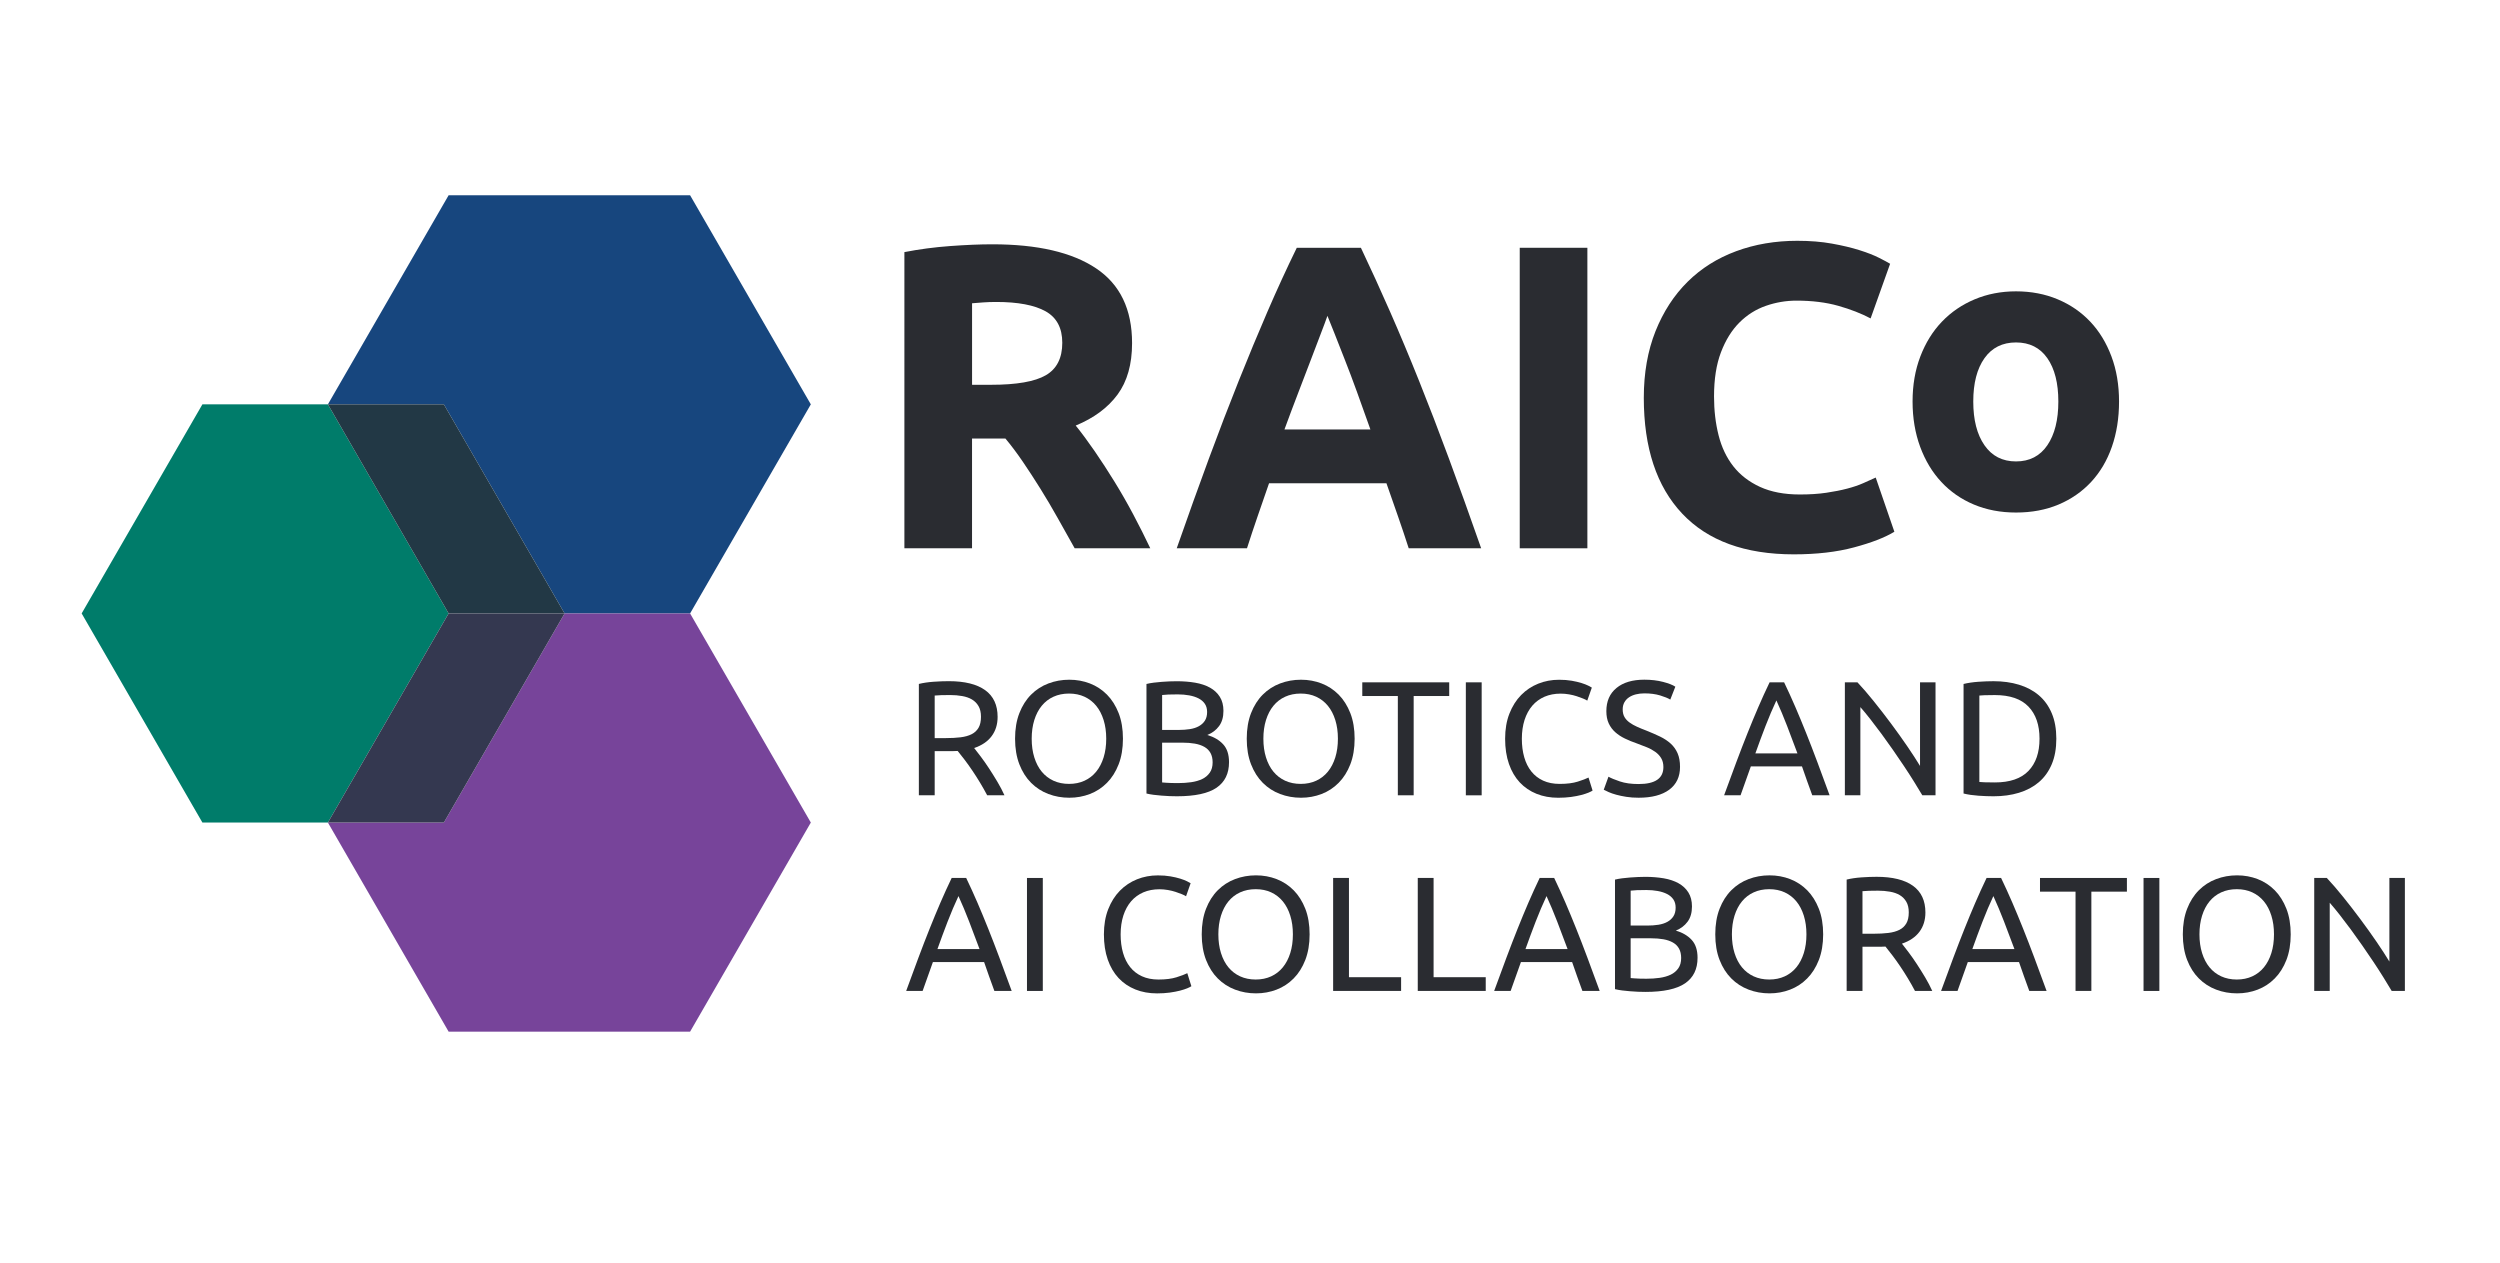 <?xml version="1.0" encoding="utf-8"?>
<!-- Generator: Adobe Illustrator 28.1.0, SVG Export Plug-In . SVG Version: 6.00 Build 0)  -->
<svg version="1.1" id="Layer_1" xmlns="http://www.w3.org/2000/svg" xmlns:xlink="http://www.w3.org/1999/xlink" x="0px" y="0px"
	 viewBox="0 0 841.89 425.2" style="enable-background:new 0 0 841.89 425.2;" xml:space="preserve">
<style type="text/css">
	.st0{fill:#007C6A;}
	.st1{fill:#17467E;}
	.st2{fill:#223845;}
	.st3{fill:#77449A;}
	.st4{fill:#343850;}
	.st5{fill:#2A2C31;}
</style>
<g>
	<polyline class="st0" points="110.42,136.17 68.16,136.17 27.5,206.58 68.16,277 110.42,277 151.08,206.58 110.42,136.17 	"/>
	<polyline class="st1" points="232.39,65.75 151.08,65.75 110.42,136.17 149.47,136.17 190.13,206.58 232.39,206.58 273.05,136.17 
		232.39,65.75 	"/>
	<polyline class="st2" points="149.47,136.17 110.42,136.17 151.08,206.58 190.13,206.58 149.47,136.17 	"/>
	<polyline class="st3" points="232.39,206.58 232.39,206.58 190.13,206.58 149.47,277 110.42,277 151.08,347.42 232.39,347.42 
		273.05,277 232.39,206.58 	"/>
	<polyline class="st4" points="190.13,206.58 151.08,206.58 110.42,277 149.47,277 190.13,206.58 	"/>
</g>
<g>
	<path class="st5" d="M334.21,82.27c15.19,0,26.82,2.7,34.9,8.1c8.08,5.4,12.12,13.8,12.12,25.19c0,7.11-1.63,12.88-4.89,17.31
		c-3.26,4.43-7.96,7.91-14.09,10.44c2.05,2.53,4.18,5.43,6.43,8.69c2.24,3.26,4.45,6.67,6.64,10.22c2.19,3.56,4.31,7.25,6.35,11.1
		c2.04,3.85,3.94,7.62,5.69,11.32H361.9c-1.86-3.31-3.74-6.67-5.65-10.08c-1.91-3.41-3.86-6.72-5.86-9.93
		c-2-3.21-3.98-6.25-5.94-9.13c-1.96-2.87-3.91-5.48-5.86-7.81h-11.25v36.95h-22.78V84.9c4.96-0.97,10.1-1.65,15.41-2.04
		C325.28,82.47,330.02,82.27,334.21,82.27z M335.52,101.69c-1.66,0-3.14,0.05-4.45,0.15c-1.31,0.1-2.56,0.2-3.72,0.29v27.45h6.43
		c8.57,0,14.7-1.07,18.4-3.21c3.7-2.14,5.55-5.79,5.55-10.95c0-4.97-1.88-8.49-5.62-10.59
		C348.35,102.74,342.82,101.69,335.52,101.69z"/>
	<path class="st5" d="M474.39,184.64c-1.13-3.52-2.34-7.13-3.63-10.83c-1.3-3.71-2.59-7.4-3.87-11.07h-39.53
		c-1.28,3.69-2.56,7.39-3.84,11.1c-1.28,3.71-2.48,7.31-3.59,10.8h-23.66c3.81-10.9,7.42-20.98,10.84-30.23
		c3.42-9.25,6.76-17.96,10.03-26.14s6.49-15.94,9.67-23.29c3.17-7.35,6.47-14.53,9.89-21.54h21.59c3.33,7.01,6.6,14.19,9.83,21.54
		c3.23,7.35,6.48,15.11,9.76,23.29c3.28,8.18,6.63,16.89,10.05,26.14c3.42,9.25,7.04,19.33,10.86,30.23H474.39z M447.02,106.36
		c-0.51,1.47-1.25,3.47-2.23,6c-0.98,2.53-2.09,5.45-3.34,8.77c-1.25,3.32-2.65,6.97-4.19,10.95c-1.54,3.99-3.11,8.17-4.71,12.54
		h28.94c-1.55-4.39-3.05-8.58-4.5-12.58c-1.45-4-2.83-7.66-4.14-10.97c-1.31-3.32-2.45-6.24-3.44-8.76
		C448.42,109.78,447.62,107.8,447.02,106.36z"/>
	<path class="st5" d="M511.78,83.44h22.78v101.2h-22.78V83.44z"/>
	<path class="st5" d="M604.08,186.68c-16.45,0-28.99-4.58-37.6-13.73c-8.62-9.15-12.92-22.15-12.92-38.99
		c0-8.37,1.32-15.84,3.94-22.42c2.63-6.57,6.23-12.12,10.81-16.65c4.57-4.53,10.03-7.96,16.36-10.3c6.33-2.34,13.19-3.5,20.59-3.5
		c4.28,0,8.18,0.32,11.68,0.95c3.5,0.63,6.57,1.36,9.2,2.19c2.63,0.83,4.82,1.68,6.57,2.56c1.75,0.88,3.02,1.56,3.8,2.04l-6.57,18.4
		c-3.12-1.65-6.74-3.07-10.88-4.24c-4.14-1.17-8.84-1.75-14.09-1.75c-3.5,0-6.94,0.58-10.3,1.75c-3.36,1.17-6.33,3.04-8.91,5.62
		c-2.58,2.58-4.65,5.91-6.21,10c-1.56,4.09-2.34,9.05-2.34,14.9c0,4.67,0.51,9.03,1.53,13.07c1.02,4.04,2.68,7.52,4.96,10.44
		c2.29,2.92,5.28,5.23,8.98,6.94c3.7,1.7,8.18,2.56,13.43,2.56c3.31,0,6.28-0.19,8.91-0.58c2.63-0.39,4.96-0.85,7.01-1.39
		c2.04-0.53,3.84-1.14,5.4-1.83c1.56-0.68,2.97-1.31,4.23-1.9l6.28,18.25c-3.21,1.95-7.74,3.7-13.58,5.26
		C618.53,185.9,611.77,186.68,604.08,186.68z"/>
	<path class="st5" d="M713.6,135.22c0,5.56-0.81,10.65-2.42,15.26c-1.61,4.62-3.95,8.56-6.99,11.83c-3.05,3.27-6.7,5.8-10.96,7.6
		c-4.26,1.79-9.03,2.69-14.32,2.69c-5.2,0-9.93-0.9-14.19-2.69c-4.26-1.79-7.91-4.32-10.96-7.6c-3.05-3.27-5.42-7.21-7.13-11.83
		c-1.7-4.62-2.56-9.7-2.56-15.26c0-5.56,0.87-10.62,2.62-15.19c1.75-4.57,4.17-8.47,7.26-11.7c3.09-3.23,6.77-5.74,11.03-7.53
		c4.26-1.79,8.9-2.69,13.92-2.69c5.11,0,9.79,0.9,14.05,2.69c4.26,1.79,7.91,4.3,10.96,7.53c3.05,3.23,5.42,7.13,7.13,11.7
		C712.75,124.59,713.6,129.66,713.6,135.22z M693.16,135.22c0-6.18-1.23-11.05-3.7-14.59c-2.47-3.54-5.98-5.31-10.56-5.31
		c-4.57,0-8.11,1.77-10.62,5.31c-2.51,3.54-3.77,8.4-3.77,14.59c0,6.18,1.25,11.09,3.77,14.72c2.51,3.63,6.05,5.45,10.62,5.45
		c4.57,0,8.09-1.82,10.56-5.45C691.93,146.31,693.16,141.4,693.16,135.22z"/>
</g>
<g>
	<path class="st5" d="M328.05,251.9c0.58,0.73,1.33,1.69,2.22,2.88c0.9,1.19,1.82,2.51,2.77,3.95c0.95,1.45,1.89,2.96,2.83,4.53
		c0.93,1.57,1.73,3.09,2.39,4.56h-5.82c-0.73-1.39-1.53-2.8-2.39-4.23c-0.86-1.43-1.73-2.79-2.61-4.09
		c-0.88-1.3-1.75-2.52-2.61-3.65c-0.86-1.13-1.64-2.12-2.33-2.96c-0.48,0.04-0.96,0.05-1.45,0.05c-0.49,0-1,0-1.51,0h-4.78v14.88
		h-5.33v-37.5c1.5-0.37,3.17-0.61,5.02-0.74c1.85-0.13,3.54-0.19,5.08-0.19c5.34,0,9.42,1.01,12.22,3.02c2.8,2.01,4.2,5.02,4.2,9
		c0,2.53-0.67,4.69-2,6.48C332.62,249.69,330.65,251.02,328.05,251.9z M319.98,234.06c-2.27,0-4.01,0.05-5.22,0.17v14.33h3.79
		c1.83,0,3.48-0.09,4.94-0.27c1.46-0.18,2.7-0.53,3.71-1.04c1.01-0.51,1.78-1.23,2.33-2.17c0.55-0.93,0.82-2.17,0.82-3.71
		c0-1.43-0.27-2.62-0.82-3.57c-0.55-0.95-1.29-1.7-2.22-2.25c-0.93-0.55-2.03-0.93-3.29-1.15
		C322.75,234.17,321.41,234.06,319.98,234.06z"/>
	<path class="st5" d="M341.83,248.77c0-3.26,0.48-6.13,1.45-8.62c0.97-2.49,2.29-4.57,3.95-6.23c1.67-1.67,3.6-2.92,5.82-3.76
		c2.21-0.84,4.57-1.26,7.05-1.26c2.45,0,4.77,0.42,6.94,1.26c2.18,0.84,4.09,2.1,5.74,3.76c1.65,1.67,2.95,3.74,3.93,6.23
		c0.97,2.49,1.45,5.36,1.45,8.62c0,3.26-0.49,6.13-1.45,8.62c-0.97,2.49-2.28,4.57-3.93,6.23c-1.65,1.67-3.56,2.92-5.74,3.76
		c-2.18,0.84-4.49,1.26-6.94,1.26c-2.49,0-4.84-0.42-7.05-1.26c-2.22-0.84-4.15-2.09-5.82-3.76c-1.67-1.67-2.98-3.74-3.95-6.23
		C342.32,254.9,341.83,252.03,341.83,248.77z M347.43,248.77c0,2.31,0.29,4.4,0.88,6.29c0.59,1.89,1.42,3.49,2.5,4.8
		c1.08,1.32,2.4,2.33,3.95,3.05c1.56,0.71,3.3,1.07,5.24,1.07c1.94,0,3.68-0.36,5.22-1.07s2.85-1.73,3.93-3.05
		c1.08-1.32,1.91-2.92,2.5-4.8c0.59-1.89,0.88-3.98,0.88-6.29c0-2.31-0.29-4.4-0.88-6.29c-0.59-1.88-1.42-3.49-2.5-4.8
		c-1.08-1.32-2.39-2.33-3.93-3.05c-1.54-0.71-3.28-1.07-5.22-1.07c-1.94,0-3.69,0.36-5.24,1.07c-1.56,0.71-2.87,1.73-3.95,3.05
		c-1.08,1.32-1.91,2.92-2.5,4.8C347.72,244.37,347.43,246.47,347.43,248.77z"/>
	<path class="st5" d="M396.35,268.15c-0.77,0-1.6-0.02-2.5-0.05c-0.9-0.04-1.79-0.09-2.69-0.17c-0.9-0.07-1.78-0.16-2.66-0.27
		c-0.88-0.11-1.68-0.26-2.42-0.44v-36.89c0.73-0.18,1.54-0.33,2.42-0.44c0.88-0.11,1.77-0.2,2.66-0.27c0.9-0.07,1.78-0.13,2.66-0.16
		c0.88-0.04,1.7-0.05,2.47-0.05c2.2,0,4.25,0.16,6.18,0.49c1.92,0.33,3.59,0.89,5,1.67c1.41,0.79,2.52,1.82,3.32,3.1
		c0.8,1.28,1.21,2.85,1.21,4.72c0,2.09-0.49,3.8-1.48,5.13c-0.99,1.34-2.31,2.33-3.95,2.99c2.23,0.66,4.01,1.7,5.33,3.13
		c1.32,1.43,1.98,3.44,1.98,6.04c0,3.81-1.4,6.67-4.2,8.59S402.42,268.15,396.35,268.15z M391.35,245.81h5.6
		c1.32,0,2.56-0.09,3.73-0.27c1.17-0.18,2.19-0.51,3.05-0.99c0.86-0.48,1.54-1.1,2.03-1.87c0.49-0.77,0.74-1.74,0.74-2.91
		c0-1.1-0.26-2.02-0.77-2.77c-0.51-0.75-1.22-1.35-2.11-1.81c-0.9-0.46-1.95-0.8-3.16-1.02c-1.21-0.22-2.49-0.33-3.84-0.33
		c-1.35,0-2.42,0.02-3.18,0.05c-0.77,0.04-1.46,0.09-2.09,0.16V245.81z M391.35,250.09v13.4c0.4,0.04,0.88,0.07,1.43,0.11
		c0.47,0.04,1.03,0.06,1.67,0.08c0.64,0.02,1.38,0.03,2.22,0.03c1.57,0,3.06-0.1,4.47-0.3c1.41-0.2,2.64-0.56,3.71-1.07
		c1.06-0.51,1.91-1.23,2.55-2.14c0.64-0.91,0.96-2.07,0.96-3.46c0-1.24-0.24-2.3-0.71-3.16c-0.48-0.86-1.16-1.55-2.06-2.06
		c-0.9-0.51-1.97-0.88-3.21-1.1c-1.25-0.22-2.64-0.33-4.17-0.33H391.35z"/>
	<path class="st5" d="M419.85,248.77c0-3.26,0.48-6.13,1.45-8.62c0.97-2.49,2.29-4.57,3.95-6.23c1.67-1.67,3.6-2.92,5.82-3.76
		c2.21-0.84,4.57-1.26,7.05-1.26c2.45,0,4.77,0.42,6.94,1.26c2.18,0.84,4.09,2.1,5.74,3.76c1.65,1.67,2.95,3.74,3.93,6.23
		c0.97,2.49,1.45,5.36,1.45,8.62c0,3.26-0.49,6.13-1.45,8.62c-0.97,2.49-2.28,4.57-3.93,6.23c-1.65,1.67-3.56,2.92-5.74,3.76
		c-2.18,0.84-4.49,1.26-6.94,1.26c-2.49,0-4.84-0.42-7.05-1.26c-2.22-0.84-4.15-2.09-5.82-3.76c-1.67-1.67-2.98-3.74-3.95-6.23
		C420.33,254.9,419.85,252.03,419.85,248.77z M425.45,248.77c0,2.31,0.29,4.4,0.88,6.29c0.59,1.89,1.42,3.49,2.5,4.8
		c1.08,1.32,2.4,2.33,3.95,3.05c1.56,0.71,3.3,1.07,5.24,1.07c1.94,0,3.68-0.36,5.22-1.07s2.85-1.73,3.93-3.05
		c1.08-1.32,1.91-2.92,2.5-4.8c0.59-1.89,0.88-3.98,0.88-6.29c0-2.31-0.29-4.4-0.88-6.29c-0.59-1.88-1.42-3.49-2.5-4.8
		c-1.08-1.32-2.39-2.33-3.93-3.05c-1.54-0.71-3.28-1.07-5.22-1.07c-1.94,0-3.69,0.36-5.24,1.07c-1.56,0.71-2.87,1.73-3.95,3.05
		c-1.08,1.32-1.91,2.92-2.5,4.8C425.74,244.37,425.45,246.47,425.45,248.77z"/>
	<path class="st5" d="M488.03,229.78v4.61h-11.97v33.43h-5.33v-33.43h-11.97v-4.61H488.03z"/>
	<path class="st5" d="M493.63,229.78h5.33v38.05h-5.33V229.78z"/>
	<path class="st5" d="M524.76,268.65c-2.67,0-5.11-0.44-7.3-1.32c-2.2-0.88-4.08-2.16-5.66-3.84c-1.57-1.68-2.79-3.76-3.65-6.23
		c-0.86-2.47-1.29-5.3-1.29-8.48c0-3.18,0.48-6.01,1.45-8.48c0.97-2.47,2.28-4.55,3.93-6.23c1.65-1.68,3.57-2.96,5.76-3.84
		c2.2-0.88,4.54-1.32,7.03-1.32c1.57,0,2.99,0.11,4.25,0.33c1.26,0.22,2.36,0.48,3.29,0.77c0.93,0.29,1.69,0.59,2.28,0.88
		c0.59,0.29,0.99,0.51,1.21,0.66l-1.54,4.39c-0.33-0.22-0.81-0.46-1.43-0.71c-0.62-0.26-1.33-0.51-2.11-0.77
		c-0.79-0.26-1.65-0.47-2.58-0.63c-0.93-0.16-1.88-0.25-2.83-0.25c-2.01,0-3.83,0.35-5.44,1.04c-1.61,0.7-2.98,1.7-4.12,3.02
		c-1.13,1.32-2,2.92-2.61,4.8c-0.6,1.89-0.91,4-0.91,6.34c0,2.27,0.27,4.34,0.8,6.2c0.53,1.87,1.33,3.47,2.39,4.8
		c1.06,1.34,2.39,2.37,3.98,3.1c1.59,0.73,3.45,1.1,5.57,1.1c2.45,0,4.48-0.26,6.09-0.77c1.61-0.51,2.82-0.97,3.62-1.37l1.37,4.39
		c-0.26,0.18-0.71,0.41-1.37,0.69c-0.66,0.27-1.48,0.54-2.47,0.8c-0.99,0.26-2.14,0.47-3.46,0.66
		C527.72,268.55,526.3,268.65,524.76,268.65z"/>
	<path class="st5" d="M551.82,264.03c5.56,0,8.34-1.9,8.34-5.71c0-1.17-0.25-2.17-0.74-2.99c-0.49-0.82-1.16-1.54-2-2.14
		c-0.84-0.6-1.8-1.13-2.88-1.56c-1.08-0.44-2.22-0.88-3.43-1.32c-1.39-0.47-2.71-1.02-3.95-1.62c-1.24-0.6-2.32-1.32-3.24-2.14
		s-1.64-1.8-2.17-2.94c-0.53-1.13-0.8-2.51-0.8-4.12c0-3.33,1.13-5.93,3.4-7.8c2.27-1.87,5.4-2.8,9.39-2.8
		c2.31,0,4.4,0.25,6.29,0.74c1.89,0.49,3.27,1.03,4.15,1.62l-1.7,4.34c-0.77-0.47-1.91-0.94-3.43-1.4c-1.52-0.46-3.29-0.69-5.3-0.69
		c-1.03,0-1.98,0.11-2.85,0.33c-0.88,0.22-1.65,0.55-2.31,0.99c-0.66,0.44-1.18,1-1.56,1.67c-0.38,0.68-0.58,1.47-0.58,2.39
		c0,1.02,0.2,1.89,0.6,2.58c0.4,0.7,0.97,1.31,1.7,1.84c0.73,0.53,1.58,1.02,2.55,1.45c0.97,0.44,2.04,0.88,3.21,1.32
		c1.65,0.66,3.16,1.32,4.53,1.98c1.37,0.66,2.56,1.45,3.57,2.36c1.01,0.92,1.78,2,2.33,3.27c0.55,1.26,0.82,2.79,0.82,4.58
		c0,3.33-1.22,5.89-3.65,7.69c-2.43,1.79-5.87,2.69-10.29,2.69c-1.5,0-2.88-0.1-4.15-0.3c-1.26-0.2-2.39-0.44-3.38-0.71
		c-0.99-0.27-1.84-0.57-2.55-0.88c-0.71-0.31-1.27-0.58-1.67-0.8l1.59-4.39c0.84,0.48,2.12,1.01,3.84,1.59
		C547.23,263.74,549.34,264.03,551.82,264.03z"/>
	<path class="st5" d="M610.29,267.82c-0.62-1.65-1.21-3.27-1.76-4.86c-0.55-1.59-1.12-3.21-1.7-4.86H589.6l-3.46,9.72h-5.54
		c1.46-4.03,2.84-7.75,4.12-11.17c1.28-3.42,2.53-6.67,3.76-9.74c1.23-3.07,2.44-6.01,3.65-8.81s2.47-5.57,3.79-8.32h4.89
		c1.32,2.74,2.58,5.52,3.79,8.32s2.42,5.74,3.65,8.81c1.23,3.07,2.48,6.32,3.76,9.74c1.28,3.42,2.65,7.15,4.12,11.17H610.29z
		 M605.3,253.71c-1.17-3.18-2.33-6.27-3.49-9.25c-1.15-2.98-2.35-5.85-3.6-8.59c-1.28,2.75-2.5,5.61-3.65,8.59
		c-1.15,2.98-2.3,6.07-3.43,9.25H605.3z"/>
	<path class="st5" d="M647.35,267.82c-0.81-1.35-1.73-2.87-2.77-4.56c-1.04-1.68-2.17-3.43-3.38-5.24
		c-1.21-1.81-2.46-3.65-3.76-5.52c-1.3-1.87-2.59-3.67-3.87-5.41c-1.28-1.74-2.53-3.38-3.73-4.91c-1.21-1.54-2.32-2.89-3.35-4.06
		v29.7h-5.22v-38.05h4.23c1.72,1.83,3.56,3.96,5.52,6.4c1.96,2.43,3.9,4.94,5.82,7.52c1.92,2.58,3.73,5.12,5.43,7.6
		c1.7,2.49,3.14,4.7,4.31,6.64v-28.16h5.22v38.05H647.35z"/>
	<path class="st5" d="M692.48,248.77c0,3.29-0.51,6.16-1.54,8.59c-1.03,2.43-2.47,4.45-4.34,6.04c-1.87,1.59-4.1,2.78-6.7,3.57
		c-2.6,0.79-5.45,1.18-8.56,1.18c-1.54,0-3.23-0.06-5.08-0.19c-1.85-0.13-3.52-0.37-5.02-0.74v-36.89c1.5-0.37,3.17-0.61,5.02-0.74
		c1.85-0.13,3.54-0.19,5.08-0.19c3.11,0,5.97,0.39,8.56,1.18c2.6,0.79,4.83,1.98,6.7,3.57c1.87,1.59,3.31,3.61,4.34,6.04
		C691.97,242.62,692.48,245.48,692.48,248.77z M671.78,263.49c5.05,0,8.82-1.29,11.31-3.87c2.49-2.58,3.73-6.19,3.73-10.84
		c0-4.65-1.24-8.26-3.73-10.84c-2.49-2.58-6.26-3.87-11.31-3.87c-1.5,0-2.66,0.02-3.49,0.05c-0.82,0.04-1.4,0.07-1.73,0.11v29.1
		c0.33,0.04,0.91,0.07,1.73,0.11C669.12,263.47,670.28,263.49,671.78,263.49z"/>
	<path class="st5" d="M334.86,333.7c-0.62-1.65-1.21-3.27-1.76-4.86c-0.55-1.59-1.12-3.21-1.7-4.86h-17.24l-3.46,9.72h-5.54
		c1.46-4.03,2.84-7.75,4.12-11.17c1.28-3.42,2.53-6.67,3.76-9.74c1.23-3.07,2.44-6.01,3.65-8.81c1.21-2.8,2.47-5.57,3.79-8.32h4.89
		c1.32,2.75,2.58,5.52,3.79,8.32c1.21,2.8,2.42,5.74,3.65,8.81c1.23,3.07,2.48,6.32,3.76,9.74c1.28,3.42,2.65,7.15,4.12,11.17
		H334.86z M329.86,319.6c-1.17-3.18-2.33-6.27-3.49-9.25c-1.15-2.98-2.35-5.85-3.6-8.59c-1.28,2.75-2.5,5.61-3.65,8.59
		c-1.15,2.98-2.3,6.07-3.43,9.25H329.86z"/>
	<path class="st5" d="M345.84,295.66h5.33v38.05h-5.33V295.66z"/>
	<path class="st5" d="M389.65,334.53c-2.67,0-5.11-0.44-7.3-1.32c-2.2-0.88-4.08-2.16-5.66-3.84c-1.57-1.68-2.79-3.76-3.65-6.23
		c-0.86-2.47-1.29-5.3-1.29-8.48s0.48-6.01,1.45-8.48c0.97-2.47,2.28-4.55,3.93-6.23c1.65-1.68,3.57-2.96,5.76-3.84
		c2.2-0.88,4.54-1.32,7.03-1.32c1.57,0,2.99,0.11,4.25,0.33c1.26,0.22,2.36,0.48,3.29,0.77c0.93,0.29,1.69,0.59,2.28,0.88
		c0.59,0.29,0.99,0.51,1.21,0.66l-1.54,4.39c-0.33-0.22-0.81-0.46-1.43-0.71c-0.62-0.26-1.33-0.51-2.11-0.77
		c-0.79-0.26-1.65-0.47-2.58-0.63c-0.93-0.16-1.88-0.25-2.83-0.25c-2.01,0-3.83,0.35-5.44,1.04c-1.61,0.7-2.98,1.7-4.12,3.02
		c-1.13,1.32-2,2.92-2.61,4.8c-0.6,1.89-0.91,4-0.91,6.34c0,2.27,0.27,4.34,0.8,6.2c0.53,1.87,1.33,3.47,2.39,4.8
		c1.06,1.34,2.39,2.37,3.98,3.1c1.59,0.73,3.45,1.1,5.57,1.1c2.45,0,4.48-0.26,6.09-0.77c1.61-0.51,2.82-0.97,3.62-1.37l1.37,4.39
		c-0.26,0.18-0.71,0.41-1.37,0.69c-0.66,0.27-1.48,0.54-2.47,0.8c-0.99,0.26-2.14,0.47-3.46,0.66
		C392.61,334.44,391.19,334.53,389.65,334.53z"/>
	<path class="st5" d="M404.69,314.65c0-3.26,0.48-6.13,1.45-8.62c0.97-2.49,2.29-4.57,3.95-6.23c1.67-1.67,3.6-2.92,5.82-3.76
		c2.21-0.84,4.57-1.26,7.05-1.26c2.45,0,4.77,0.42,6.94,1.26c2.18,0.84,4.09,2.1,5.74,3.76c1.65,1.67,2.95,3.74,3.93,6.23
		c0.97,2.49,1.45,5.36,1.45,8.62c0,3.26-0.49,6.13-1.45,8.62c-0.97,2.49-2.28,4.57-3.93,6.23c-1.65,1.67-3.56,2.92-5.74,3.76
		c-2.18,0.84-4.49,1.26-6.94,1.26c-2.49,0-4.84-0.42-7.05-1.26c-2.22-0.84-4.15-2.09-5.82-3.76c-1.67-1.67-2.98-3.74-3.95-6.23
		C405.18,320.78,404.69,317.91,404.69,314.65z M410.29,314.65c0,2.31,0.29,4.4,0.88,6.29c0.59,1.89,1.42,3.49,2.5,4.8
		c1.08,1.32,2.4,2.33,3.95,3.05c1.56,0.71,3.3,1.07,5.24,1.07c1.94,0,3.68-0.36,5.22-1.07c1.54-0.71,2.85-1.73,3.93-3.05
		c1.08-1.32,1.91-2.92,2.5-4.8c0.59-1.88,0.88-3.98,0.88-6.29c0-2.31-0.29-4.4-0.88-6.29c-0.59-1.89-1.42-3.49-2.5-4.8
		c-1.08-1.32-2.39-2.33-3.93-3.05s-3.28-1.07-5.22-1.07c-1.94,0-3.69,0.36-5.24,1.07c-1.56,0.71-2.87,1.73-3.95,3.05
		c-1.08,1.32-1.91,2.92-2.5,4.8C410.58,310.25,410.29,312.35,410.29,314.65z"/>
	<path class="st5" d="M471.83,329.09v4.61h-22.89v-38.05h5.33v33.43H471.83z"/>
	<path class="st5" d="M500.33,329.09v4.61h-22.89v-38.05h5.33v33.43H500.33z"/>
	<path class="st5" d="M532.88,333.7c-0.62-1.65-1.21-3.27-1.76-4.86c-0.55-1.59-1.12-3.21-1.7-4.86h-17.24l-3.46,9.72h-5.55
		c1.46-4.03,2.84-7.75,4.12-11.17c1.28-3.42,2.53-6.67,3.76-9.74c1.23-3.07,2.44-6.01,3.65-8.81c1.21-2.8,2.47-5.57,3.79-8.32h4.89
		c1.32,2.75,2.58,5.52,3.79,8.32c1.21,2.8,2.42,5.74,3.65,8.81c1.23,3.07,2.48,6.32,3.76,9.74c1.28,3.42,2.65,7.15,4.12,11.17
		H532.88z M527.89,319.6c-1.17-3.18-2.33-6.27-3.49-9.25c-1.15-2.98-2.35-5.85-3.6-8.59c-1.28,2.75-2.5,5.61-3.65,8.59
		c-1.15,2.98-2.3,6.07-3.43,9.25H527.89z"/>
	<path class="st5" d="M554.13,334.03c-0.77,0-1.6-0.02-2.5-0.05c-0.9-0.04-1.79-0.09-2.69-0.17c-0.9-0.07-1.78-0.16-2.66-0.27
		c-0.88-0.11-1.68-0.26-2.42-0.44v-36.89c0.73-0.18,1.54-0.33,2.42-0.44c0.88-0.11,1.77-0.2,2.66-0.27c0.9-0.07,1.78-0.13,2.66-0.16
		c0.88-0.04,1.7-0.06,2.47-0.06c2.2,0,4.25,0.17,6.18,0.49c1.92,0.33,3.59,0.89,5,1.67c1.41,0.79,2.52,1.82,3.32,3.1
		c0.8,1.28,1.21,2.85,1.21,4.72c0,2.09-0.49,3.8-1.48,5.13c-0.99,1.34-2.31,2.33-3.95,2.99c2.23,0.66,4.01,1.7,5.33,3.13
		c1.32,1.43,1.98,3.44,1.98,6.04c0,3.81-1.4,6.67-4.2,8.59C564.64,333.07,560.2,334.03,554.13,334.03z M549.13,311.69h5.6
		c1.32,0,2.56-0.09,3.73-0.27c1.17-0.18,2.19-0.51,3.05-0.99c0.86-0.47,1.54-1.1,2.03-1.87c0.49-0.77,0.74-1.74,0.74-2.91
		c0-1.1-0.26-2.02-0.77-2.77c-0.51-0.75-1.22-1.35-2.11-1.81c-0.9-0.46-1.95-0.8-3.16-1.02c-1.21-0.22-2.49-0.33-3.84-0.33
		s-2.42,0.02-3.18,0.05c-0.77,0.04-1.46,0.09-2.09,0.16V311.69z M549.13,315.97v13.4c0.4,0.04,0.88,0.07,1.43,0.11
		c0.47,0.04,1.03,0.06,1.67,0.08c0.64,0.02,1.38,0.03,2.22,0.03c1.57,0,3.06-0.1,4.47-0.3c1.41-0.2,2.64-0.56,3.71-1.07
		c1.06-0.51,1.91-1.23,2.55-2.14c0.64-0.91,0.96-2.07,0.96-3.46c0-1.24-0.24-2.3-0.71-3.16s-1.16-1.55-2.06-2.06
		c-0.9-0.51-1.97-0.88-3.21-1.1c-1.25-0.22-2.64-0.33-4.17-0.33H549.13z"/>
	<path class="st5" d="M577.63,314.65c0-3.26,0.48-6.13,1.45-8.62c0.97-2.49,2.29-4.57,3.95-6.23c1.67-1.67,3.6-2.92,5.82-3.76
		c2.21-0.84,4.57-1.26,7.05-1.26c2.45,0,4.77,0.42,6.94,1.26c2.18,0.84,4.09,2.1,5.74,3.76c1.65,1.67,2.95,3.74,3.93,6.23
		c0.97,2.49,1.45,5.36,1.45,8.62c0,3.26-0.49,6.13-1.45,8.62c-0.97,2.49-2.28,4.57-3.93,6.23c-1.65,1.67-3.56,2.92-5.74,3.76
		c-2.18,0.84-4.49,1.26-6.94,1.26c-2.49,0-4.84-0.42-7.05-1.26c-2.22-0.84-4.15-2.09-5.82-3.76c-1.67-1.67-2.98-3.74-3.95-6.23
		C578.11,320.78,577.63,317.91,577.63,314.65z M583.23,314.65c0,2.31,0.29,4.4,0.88,6.29c0.59,1.89,1.42,3.49,2.5,4.8
		c1.08,1.32,2.4,2.33,3.95,3.05c1.56,0.71,3.3,1.07,5.24,1.07c1.94,0,3.68-0.36,5.22-1.07c1.54-0.71,2.85-1.73,3.93-3.05
		c1.08-1.32,1.91-2.92,2.5-4.8c0.59-1.88,0.88-3.98,0.88-6.29c0-2.31-0.29-4.4-0.88-6.29c-0.59-1.89-1.42-3.49-2.5-4.8
		c-1.08-1.32-2.39-2.33-3.93-3.05c-1.54-0.71-3.28-1.07-5.22-1.07c-1.94,0-3.69,0.36-5.24,1.07c-1.56,0.71-2.87,1.73-3.95,3.05
		c-1.08,1.32-1.91,2.92-2.5,4.8C583.52,310.25,583.23,312.35,583.23,314.65z"/>
	<path class="st5" d="M640.49,317.78c0.58,0.73,1.33,1.69,2.22,2.88c0.9,1.19,1.82,2.51,2.77,3.95c0.95,1.45,1.89,2.96,2.83,4.53
		c0.93,1.57,1.73,3.09,2.39,4.56h-5.82c-0.73-1.39-1.53-2.8-2.39-4.23c-0.86-1.43-1.73-2.79-2.61-4.09
		c-0.88-1.3-1.75-2.52-2.61-3.65c-0.86-1.13-1.64-2.12-2.33-2.97c-0.48,0.04-0.96,0.06-1.45,0.06c-0.49,0-1,0-1.51,0h-4.78v14.88
		h-5.33v-37.5c1.5-0.37,3.17-0.61,5.02-0.74c1.85-0.13,3.54-0.19,5.08-0.19c5.34,0,9.42,1.01,12.22,3.02c2.8,2.01,4.2,5.01,4.2,9
		c0,2.53-0.67,4.68-2,6.48C645.05,315.57,643.09,316.9,640.49,317.78z M632.42,299.94c-2.27,0-4.01,0.05-5.22,0.17v14.33h3.79
		c1.83,0,3.48-0.09,4.94-0.27c1.46-0.18,2.7-0.53,3.71-1.04c1.01-0.51,1.78-1.23,2.33-2.17c0.55-0.93,0.82-2.17,0.82-3.71
		c0-1.43-0.27-2.62-0.82-3.57c-0.55-0.95-1.29-1.7-2.22-2.25c-0.93-0.55-2.03-0.93-3.29-1.15
		C635.19,300.05,633.85,299.94,632.42,299.94z"/>
	<path class="st5" d="M683.37,333.7c-0.62-1.65-1.21-3.27-1.76-4.86c-0.55-1.59-1.12-3.21-1.7-4.86h-17.24l-3.46,9.72h-5.54
		c1.46-4.03,2.84-7.75,4.12-11.17c1.28-3.42,2.53-6.67,3.76-9.74c1.23-3.07,2.44-6.01,3.65-8.81c1.21-2.8,2.47-5.57,3.79-8.32h4.89
		c1.32,2.75,2.58,5.52,3.79,8.32c1.21,2.8,2.42,5.74,3.65,8.81c1.23,3.07,2.48,6.32,3.76,9.74c1.28,3.42,2.65,7.15,4.12,11.17
		H683.37z M678.37,319.6c-1.17-3.18-2.33-6.27-3.49-9.25c-1.15-2.98-2.35-5.85-3.6-8.59c-1.28,2.75-2.5,5.61-3.65,8.59
		c-1.15,2.98-2.3,6.07-3.43,9.25H678.37z"/>
	<path class="st5" d="M716.25,295.66v4.61h-11.97v33.43h-5.33v-33.43h-11.97v-4.61H716.25z"/>
	<path class="st5" d="M721.85,295.66h5.33v38.05h-5.33V295.66z"/>
	<path class="st5" d="M735.08,314.65c0-3.26,0.48-6.13,1.45-8.62c0.97-2.49,2.29-4.57,3.95-6.23c1.67-1.67,3.6-2.92,5.82-3.76
		c2.21-0.84,4.57-1.26,7.05-1.26c2.45,0,4.77,0.42,6.94,1.26c2.18,0.84,4.09,2.1,5.74,3.76c1.65,1.67,2.95,3.74,3.93,6.23
		c0.97,2.49,1.45,5.36,1.45,8.62c0,3.26-0.49,6.13-1.45,8.62c-0.97,2.49-2.28,4.57-3.93,6.23c-1.65,1.67-3.56,2.92-5.74,3.76
		c-2.18,0.84-4.49,1.26-6.94,1.26c-2.49,0-4.84-0.42-7.05-1.26c-2.22-0.84-4.15-2.09-5.82-3.76c-1.67-1.67-2.98-3.74-3.95-6.23
		C735.57,320.78,735.08,317.91,735.08,314.65z M740.68,314.65c0,2.31,0.29,4.4,0.88,6.29c0.59,1.89,1.42,3.49,2.5,4.8
		c1.08,1.32,2.4,2.33,3.95,3.05c1.56,0.71,3.3,1.07,5.24,1.07c1.94,0,3.68-0.36,5.22-1.07c1.54-0.71,2.85-1.73,3.93-3.05
		c1.08-1.32,1.91-2.92,2.5-4.8c0.59-1.88,0.88-3.98,0.88-6.29c0-2.31-0.29-4.4-0.88-6.29c-0.59-1.89-1.42-3.49-2.5-4.8
		c-1.08-1.32-2.39-2.33-3.93-3.05c-1.54-0.71-3.28-1.07-5.22-1.07c-1.94,0-3.69,0.36-5.24,1.07c-1.56,0.71-2.87,1.73-3.95,3.05
		c-1.08,1.32-1.91,2.92-2.5,4.8C740.97,310.25,740.68,312.35,740.68,314.65z"/>
	<path class="st5" d="M805.41,333.7c-0.81-1.35-1.73-2.87-2.77-4.56c-1.04-1.68-2.17-3.43-3.38-5.24c-1.21-1.81-2.46-3.65-3.76-5.52
		c-1.3-1.87-2.59-3.67-3.87-5.41c-1.28-1.74-2.53-3.38-3.73-4.91c-1.21-1.54-2.32-2.89-3.35-4.06v29.7h-5.22v-38.05h4.23
		c1.72,1.83,3.56,3.96,5.52,6.4c1.96,2.43,3.9,4.94,5.82,7.52c1.92,2.58,3.73,5.12,5.43,7.6c1.7,2.49,3.14,4.7,4.31,6.64v-28.16
		h5.22v38.05H805.41z"/>
</g>
</svg>
